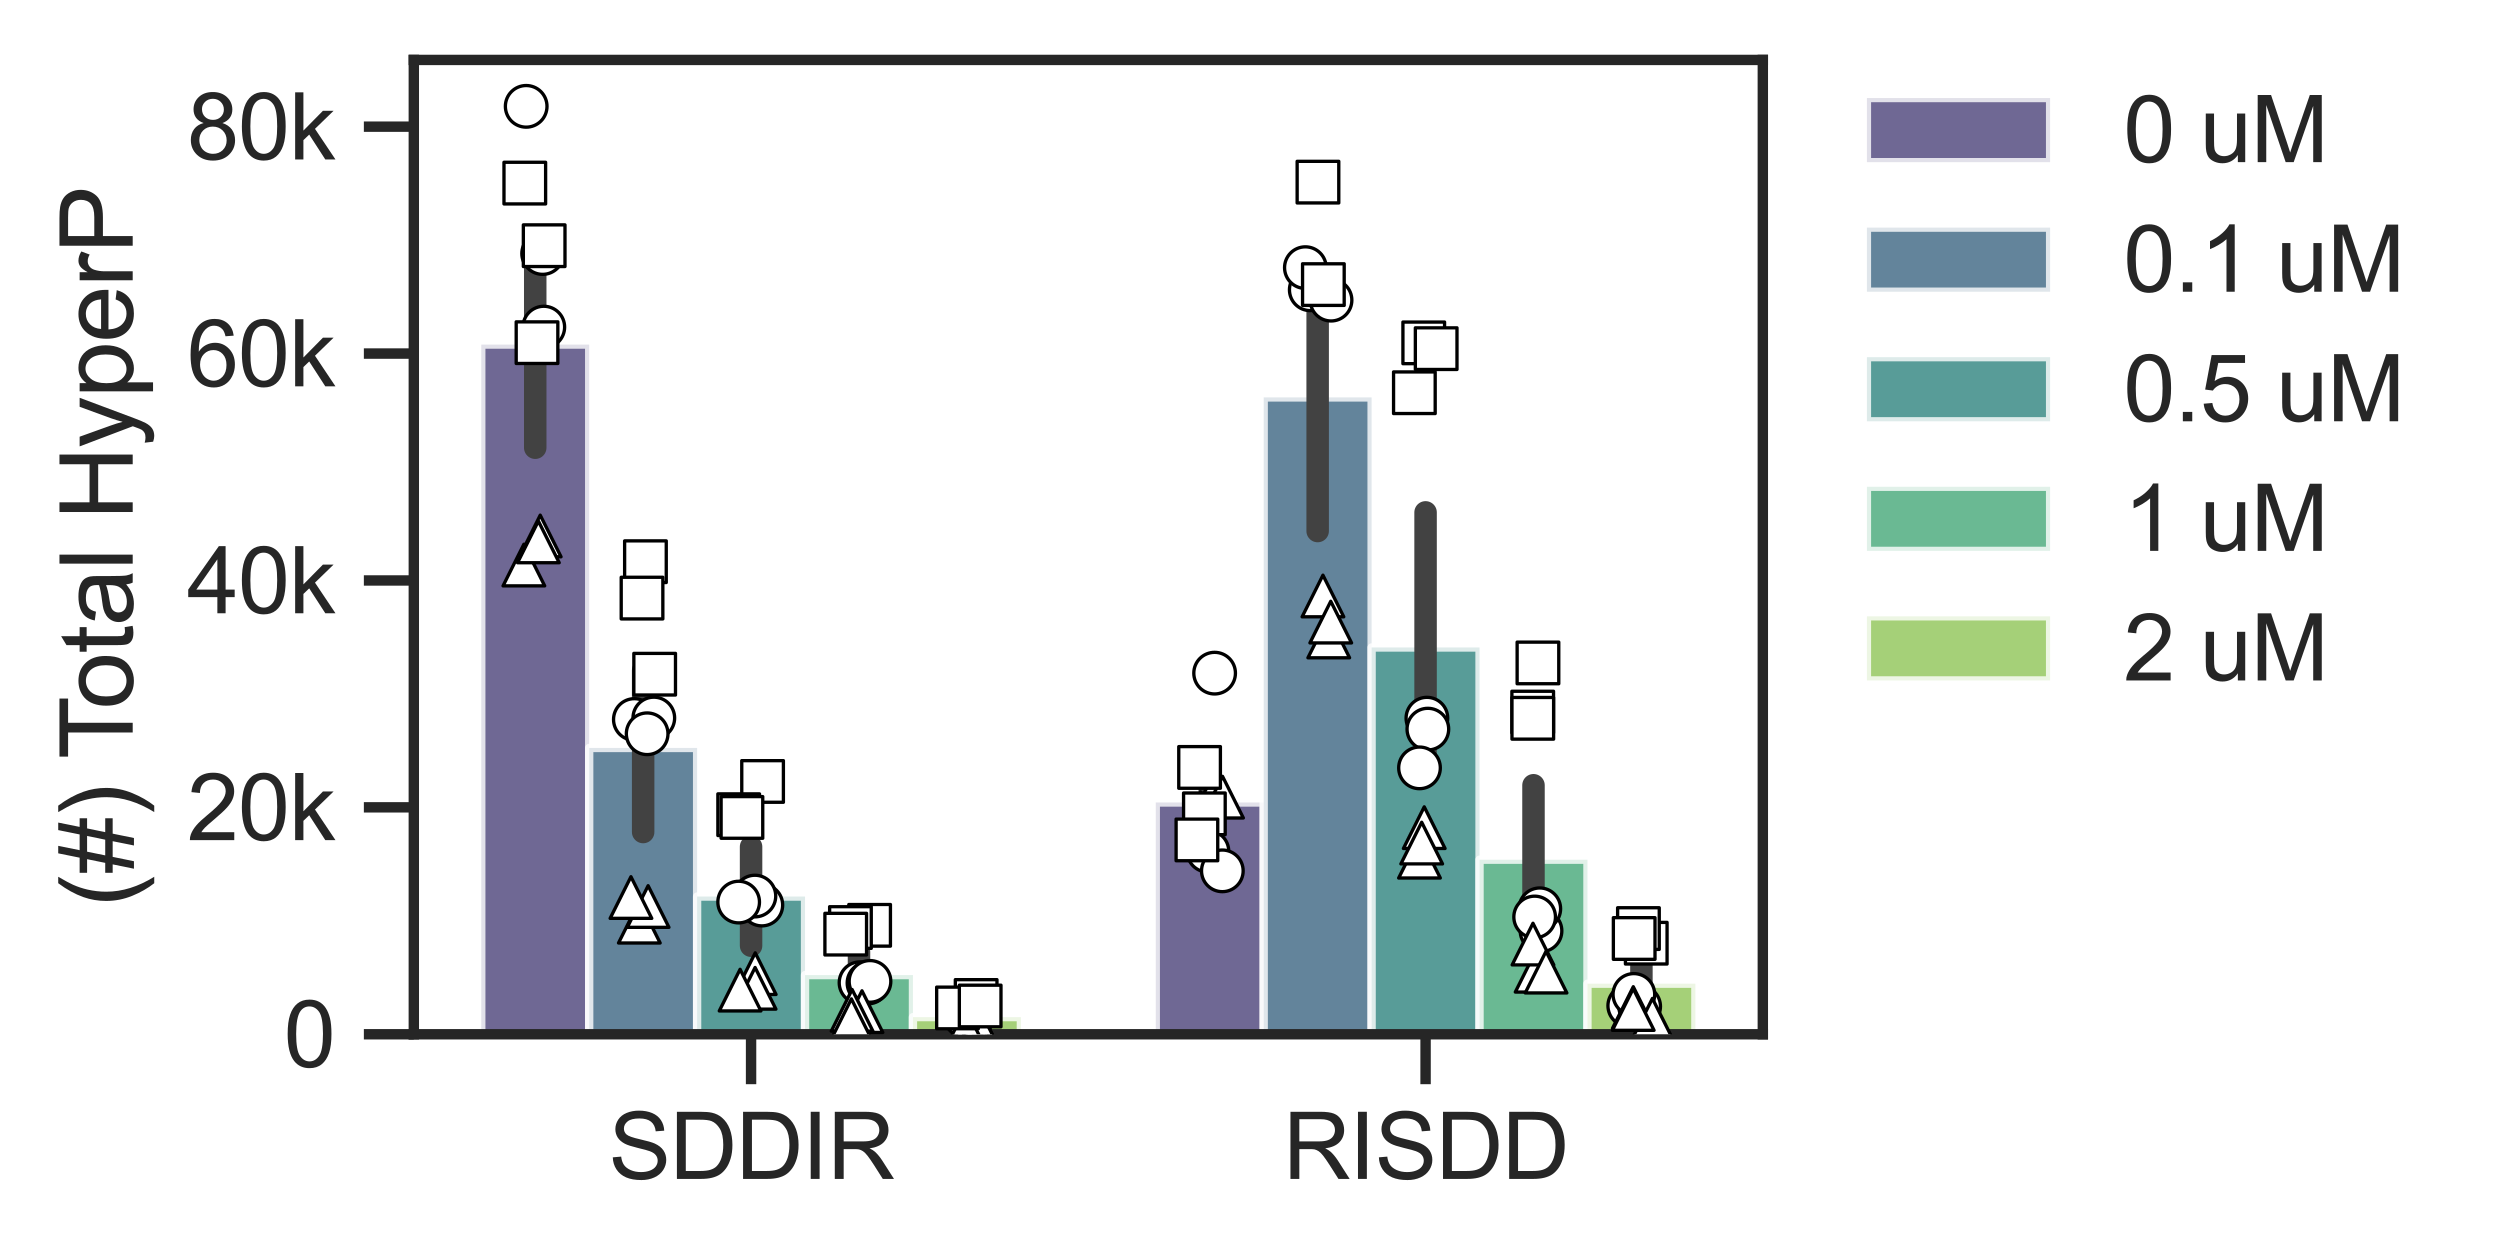 <?xml version="1.0" encoding="utf-8" standalone="no"?>
<!DOCTYPE svg PUBLIC "-//W3C//DTD SVG 1.1//EN"
  "http://www.w3.org/Graphics/SVG/1.1/DTD/svg11.dtd">
<svg xmlns:xlink="http://www.w3.org/1999/xlink" width="300.221pt" height="150.96pt" viewBox="0 0 300.221 150.96" xmlns="http://www.w3.org/2000/svg" version="1.1">
 <defs>
  <style type="text/css">*{stroke-linejoin: round; stroke-linecap: butt}</style>
 </defs>
 <g id="figure_1">
  <g id="patch_1">
   <path d="M 0 150.96 
L 300.221 150.96 
L 300.221 0 
L 0 0 
z
" style="fill: #ffffff"/>
  </g>
  <g id="axes_1">
   <g id="patch_2">
    <path d="M 49.695 124.2 
L 211.695 124.2 
L 211.695 7.2 
L 49.695 7.2 
z
" style="fill: #ffffff"/>
   </g>
   <g id="matplotlib.axis_1">
    <g id="xtick_1">
     <g id="line2d_1">
      <defs>
       <path id="ma6629bc9a5" d="M 0 0 
L 0 6 
" style="stroke: #262626; stroke-width: 1.25"/>
      </defs>
      <g>
       <use xlink:href="#ma6629bc9a5" x="90.195" y="124.2" style="fill: #262626; stroke: #262626; stroke-width: 1.25"/>
      </g>
     </g>
     <g id="text_1">
      <!-- SDDIR -->
      <g style="fill: #262626" transform="translate(73.083 141.574) scale(0.11 -0.11)">
       <defs>
        <path id="ArialMT-53" d="M 288 1472 
L 859 1522 
Q 900 1178 1048 958 
Q 1197 738 1509 602 
Q 1822 466 2213 466 
Q 2559 466 2825 569 
Q 3091 672 3220 851 
Q 3350 1031 3350 1244 
Q 3350 1459 3225 1620 
Q 3100 1781 2813 1891 
Q 2628 1963 1997 2114 
Q 1366 2266 1113 2400 
Q 784 2572 623 2826 
Q 463 3081 463 3397 
Q 463 3744 659 4045 
Q 856 4347 1234 4503 
Q 1613 4659 2075 4659 
Q 2584 4659 2973 4495 
Q 3363 4331 3572 4012 
Q 3781 3694 3797 3291 
L 3216 3247 
Q 3169 3681 2898 3903 
Q 2628 4125 2100 4125 
Q 1550 4125 1298 3923 
Q 1047 3722 1047 3438 
Q 1047 3191 1225 3031 
Q 1400 2872 2139 2705 
Q 2878 2538 3153 2413 
Q 3553 2228 3743 1945 
Q 3934 1663 3934 1294 
Q 3934 928 3725 604 
Q 3516 281 3123 101 
Q 2731 -78 2241 -78 
Q 1619 -78 1198 103 
Q 778 284 539 648 
Q 300 1013 288 1472 
z
" transform="scale(0.016)"/>
        <path id="ArialMT-44" d="M 494 0 
L 494 4581 
L 2072 4581 
Q 2606 4581 2888 4516 
Q 3281 4425 3559 4188 
Q 3922 3881 4101 3404 
Q 4281 2928 4281 2316 
Q 4281 1794 4159 1391 
Q 4038 988 3847 723 
Q 3656 459 3429 307 
Q 3203 156 2883 78 
Q 2563 0 2147 0 
L 494 0 
z
M 1100 541 
L 2078 541 
Q 2531 541 2789 625 
Q 3047 709 3200 863 
Q 3416 1078 3536 1442 
Q 3656 1806 3656 2325 
Q 3656 3044 3420 3430 
Q 3184 3816 2847 3947 
Q 2603 4041 2063 4041 
L 1100 4041 
L 1100 541 
z
" transform="scale(0.016)"/>
        <path id="ArialMT-49" d="M 597 0 
L 597 4581 
L 1203 4581 
L 1203 0 
L 597 0 
z
" transform="scale(0.016)"/>
        <path id="ArialMT-52" d="M 503 0 
L 503 4581 
L 2534 4581 
Q 3147 4581 3465 4457 
Q 3784 4334 3975 4021 
Q 4166 3709 4166 3331 
Q 4166 2844 3850 2509 
Q 3534 2175 2875 2084 
Q 3116 1969 3241 1856 
Q 3506 1613 3744 1247 
L 4541 0 
L 3778 0 
L 3172 953 
Q 2906 1366 2734 1584 
Q 2563 1803 2427 1890 
Q 2291 1978 2150 2013 
Q 2047 2034 1813 2034 
L 1109 2034 
L 1109 0 
L 503 0 
z
M 1109 2559 
L 2413 2559 
Q 2828 2559 3062 2645 
Q 3297 2731 3419 2920 
Q 3541 3109 3541 3331 
Q 3541 3656 3305 3865 
Q 3069 4075 2559 4075 
L 1109 4075 
L 1109 2559 
z
" transform="scale(0.016)"/>
       </defs>
       <use xlink:href="#ArialMT-53"/>
       <use xlink:href="#ArialMT-44" transform="translate(66.699 0)"/>
       <use xlink:href="#ArialMT-44" transform="translate(138.916 0)"/>
       <use xlink:href="#ArialMT-49" transform="translate(211.133 0)"/>
       <use xlink:href="#ArialMT-52" transform="translate(238.916 0)"/>
      </g>
     </g>
    </g>
    <g id="xtick_2">
     <g id="line2d_2">
      <g>
       <use xlink:href="#ma6629bc9a5" x="171.195" y="124.2" style="fill: #262626; stroke: #262626; stroke-width: 1.25"/>
      </g>
     </g>
     <g id="text_2">
      <!-- RISDD -->
      <g style="fill: #262626" transform="translate(154.083 141.574) scale(0.11 -0.11)">
       <use xlink:href="#ArialMT-52"/>
       <use xlink:href="#ArialMT-49" transform="translate(72.217 0)"/>
       <use xlink:href="#ArialMT-53" transform="translate(100 0)"/>
       <use xlink:href="#ArialMT-44" transform="translate(166.699 0)"/>
       <use xlink:href="#ArialMT-44" transform="translate(238.916 0)"/>
      </g>
     </g>
    </g>
   </g>
   <g id="matplotlib.axis_2">
    <g id="ytick_1">
     <g id="line2d_3">
      <defs>
       <path id="mb7974703e5" d="M 0 0 
L -6 0 
" style="stroke: #262626; stroke-width: 1.25"/>
      </defs>
      <g>
       <use xlink:href="#mb7974703e5" x="49.695" y="124.2" style="fill: #262626; stroke: #262626; stroke-width: 1.25"/>
      </g>
     </g>
     <g id="text_3">
      <!-- 0 -->
      <g style="fill: #262626" transform="translate(34.078 128.137) scale(0.11 -0.11)">
       <defs>
        <path id="ArialMT-30" d="M 266 2259 
Q 266 3072 433 3567 
Q 600 4063 929 4331 
Q 1259 4600 1759 4600 
Q 2128 4600 2406 4451 
Q 2684 4303 2865 4023 
Q 3047 3744 3150 3342 
Q 3253 2941 3253 2259 
Q 3253 1453 3087 958 
Q 2922 463 2592 192 
Q 2263 -78 1759 -78 
Q 1097 -78 719 397 
Q 266 969 266 2259 
z
M 844 2259 
Q 844 1131 1108 757 
Q 1372 384 1759 384 
Q 2147 384 2411 759 
Q 2675 1134 2675 2259 
Q 2675 3391 2411 3762 
Q 2147 4134 1753 4134 
Q 1366 4134 1134 3806 
Q 844 3388 844 2259 
z
" transform="scale(0.016)"/>
       </defs>
       <use xlink:href="#ArialMT-30"/>
      </g>
     </g>
    </g>
    <g id="ytick_2">
     <g id="line2d_4">
      <g>
       <use xlink:href="#mb7974703e5" x="49.695" y="96.953" style="fill: #262626; stroke: #262626; stroke-width: 1.25"/>
      </g>
     </g>
     <g id="text_4">
      <!-- 20k -->
      <g style="fill: #262626" transform="translate(22.461 100.89) scale(0.11 -0.11)">
       <defs>
        <path id="ArialMT-32" d="M 3222 541 
L 3222 0 
L 194 0 
Q 188 203 259 391 
Q 375 700 629 1000 
Q 884 1300 1366 1694 
Q 2113 2306 2375 2664 
Q 2638 3022 2638 3341 
Q 2638 3675 2398 3904 
Q 2159 4134 1775 4134 
Q 1369 4134 1125 3890 
Q 881 3647 878 3216 
L 300 3275 
Q 359 3922 746 4261 
Q 1134 4600 1788 4600 
Q 2447 4600 2831 4234 
Q 3216 3869 3216 3328 
Q 3216 3053 3103 2787 
Q 2991 2522 2730 2228 
Q 2469 1934 1863 1422 
Q 1356 997 1212 845 
Q 1069 694 975 541 
L 3222 541 
z
" transform="scale(0.016)"/>
        <path id="ArialMT-6b" d="M 425 0 
L 425 4581 
L 988 4581 
L 988 1969 
L 2319 3319 
L 3047 3319 
L 1778 2088 
L 3175 0 
L 2481 0 
L 1384 1697 
L 988 1316 
L 988 0 
L 425 0 
z
" transform="scale(0.016)"/>
       </defs>
       <use xlink:href="#ArialMT-32"/>
       <use xlink:href="#ArialMT-30" transform="translate(55.615 0)"/>
       <use xlink:href="#ArialMT-6b" transform="translate(111.23 0)"/>
      </g>
     </g>
    </g>
    <g id="ytick_3">
     <g id="line2d_5">
      <g>
       <use xlink:href="#mb7974703e5" x="49.695" y="69.706" style="fill: #262626; stroke: #262626; stroke-width: 1.25"/>
      </g>
     </g>
     <g id="text_5">
      <!-- 40k -->
      <g style="fill: #262626" transform="translate(22.461 73.643) scale(0.11 -0.11)">
       <defs>
        <path id="ArialMT-34" d="M 2069 0 
L 2069 1097 
L 81 1097 
L 81 1613 
L 2172 4581 
L 2631 4581 
L 2631 1613 
L 3250 1613 
L 3250 1097 
L 2631 1097 
L 2631 0 
L 2069 0 
z
M 2069 1613 
L 2069 3678 
L 634 1613 
L 2069 1613 
z
" transform="scale(0.016)"/>
       </defs>
       <use xlink:href="#ArialMT-34"/>
       <use xlink:href="#ArialMT-30" transform="translate(55.615 0)"/>
       <use xlink:href="#ArialMT-6b" transform="translate(111.23 0)"/>
      </g>
     </g>
    </g>
    <g id="ytick_4">
     <g id="line2d_6">
      <g>
       <use xlink:href="#mb7974703e5" x="49.695" y="42.459" style="fill: #262626; stroke: #262626; stroke-width: 1.25"/>
      </g>
     </g>
     <g id="text_6">
      <!-- 60k -->
      <g style="fill: #262626" transform="translate(22.461 46.395) scale(0.11 -0.11)">
       <defs>
        <path id="ArialMT-36" d="M 3184 3459 
L 2625 3416 
Q 2550 3747 2413 3897 
Q 2184 4138 1850 4138 
Q 1581 4138 1378 3988 
Q 1113 3794 959 3422 
Q 806 3050 800 2363 
Q 1003 2672 1297 2822 
Q 1591 2972 1913 2972 
Q 2475 2972 2870 2558 
Q 3266 2144 3266 1488 
Q 3266 1056 3080 686 
Q 2894 316 2569 119 
Q 2244 -78 1831 -78 
Q 1128 -78 684 439 
Q 241 956 241 2144 
Q 241 3472 731 4075 
Q 1159 4600 1884 4600 
Q 2425 4600 2770 4297 
Q 3116 3994 3184 3459 
z
M 888 1484 
Q 888 1194 1011 928 
Q 1134 663 1356 523 
Q 1578 384 1822 384 
Q 2178 384 2434 671 
Q 2691 959 2691 1453 
Q 2691 1928 2437 2201 
Q 2184 2475 1800 2475 
Q 1419 2475 1153 2201 
Q 888 1928 888 1484 
z
" transform="scale(0.016)"/>
       </defs>
       <use xlink:href="#ArialMT-36"/>
       <use xlink:href="#ArialMT-30" transform="translate(55.615 0)"/>
       <use xlink:href="#ArialMT-6b" transform="translate(111.23 0)"/>
      </g>
     </g>
    </g>
    <g id="ytick_5">
     <g id="line2d_7">
      <g>
       <use xlink:href="#mb7974703e5" x="49.695" y="15.211" style="fill: #262626; stroke: #262626; stroke-width: 1.25"/>
      </g>
     </g>
     <g id="text_7">
      <!-- 80k -->
      <g style="fill: #262626" transform="translate(22.461 19.148) scale(0.11 -0.11)">
       <defs>
        <path id="ArialMT-38" d="M 1131 2484 
Q 781 2613 612 2850 
Q 444 3088 444 3419 
Q 444 3919 803 4259 
Q 1163 4600 1759 4600 
Q 2359 4600 2725 4251 
Q 3091 3903 3091 3403 
Q 3091 3084 2923 2848 
Q 2756 2613 2416 2484 
Q 2838 2347 3058 2040 
Q 3278 1734 3278 1309 
Q 3278 722 2862 322 
Q 2447 -78 1769 -78 
Q 1091 -78 675 323 
Q 259 725 259 1325 
Q 259 1772 486 2073 
Q 713 2375 1131 2484 
z
M 1019 3438 
Q 1019 3113 1228 2906 
Q 1438 2700 1772 2700 
Q 2097 2700 2305 2904 
Q 2513 3109 2513 3406 
Q 2513 3716 2298 3927 
Q 2084 4138 1766 4138 
Q 1444 4138 1231 3931 
Q 1019 3725 1019 3438 
z
M 838 1322 
Q 838 1081 952 856 
Q 1066 631 1291 507 
Q 1516 384 1775 384 
Q 2178 384 2440 643 
Q 2703 903 2703 1303 
Q 2703 1709 2433 1975 
Q 2163 2241 1756 2241 
Q 1359 2241 1098 1978 
Q 838 1716 838 1322 
z
" transform="scale(0.016)"/>
       </defs>
       <use xlink:href="#ArialMT-38"/>
       <use xlink:href="#ArialMT-30" transform="translate(55.615 0)"/>
       <use xlink:href="#ArialMT-6b" transform="translate(111.23 0)"/>
      </g>
     </g>
    </g>
    <g id="text_8">
     <!-- (#) Total HyperP -->
     <g style="fill: #262626" transform="translate(15.936 108.938) rotate(-90) scale(0.12 -0.12)">
      <defs>
       <path id="ArialMT-28" d="M 1497 -1347 
Q 1031 -759 709 28 
Q 388 816 388 1659 
Q 388 2403 628 3084 
Q 909 3875 1497 4659 
L 1900 4659 
Q 1522 4009 1400 3731 
Q 1209 3300 1100 2831 
Q 966 2247 966 1656 
Q 966 153 1900 -1347 
L 1497 -1347 
z
" transform="scale(0.016)"/>
       <path id="ArialMT-23" d="M 322 -78 
L 594 1253 
L 66 1253 
L 66 1719 
L 688 1719 
L 919 2853 
L 66 2853 
L 66 3319 
L 1013 3319 
L 1284 4659 
L 1753 4659 
L 1481 3319 
L 2466 3319 
L 2738 4659 
L 3209 4659 
L 2938 3319 
L 3478 3319 
L 3478 2853 
L 2844 2853 
L 2609 1719 
L 3478 1719 
L 3478 1253 
L 2516 1253 
L 2244 -78 
L 1775 -78 
L 2044 1253 
L 1063 1253 
L 791 -78 
L 322 -78 
z
M 1156 1719 
L 2138 1719 
L 2372 2853 
L 1388 2853 
L 1156 1719 
z
" transform="scale(0.016)"/>
       <path id="ArialMT-29" d="M 791 -1347 
L 388 -1347 
Q 1322 153 1322 1656 
Q 1322 2244 1188 2822 
Q 1081 3291 891 3722 
Q 769 4003 388 4659 
L 791 4659 
Q 1378 3875 1659 3084 
Q 1900 2403 1900 1659 
Q 1900 816 1576 28 
Q 1253 -759 791 -1347 
z
" transform="scale(0.016)"/>
       <path id="ArialMT-20" transform="scale(0.016)"/>
       <path id="ArialMT-54" d="M 1659 0 
L 1659 4041 
L 150 4041 
L 150 4581 
L 3781 4581 
L 3781 4041 
L 2266 4041 
L 2266 0 
L 1659 0 
z
" transform="scale(0.016)"/>
       <path id="ArialMT-6f" d="M 213 1659 
Q 213 2581 725 3025 
Q 1153 3394 1769 3394 
Q 2453 3394 2887 2945 
Q 3322 2497 3322 1706 
Q 3322 1066 3130 698 
Q 2938 331 2570 128 
Q 2203 -75 1769 -75 
Q 1072 -75 642 372 
Q 213 819 213 1659 
z
M 791 1659 
Q 791 1022 1069 705 
Q 1347 388 1769 388 
Q 2188 388 2466 706 
Q 2744 1025 2744 1678 
Q 2744 2294 2464 2611 
Q 2184 2928 1769 2928 
Q 1347 2928 1069 2612 
Q 791 2297 791 1659 
z
" transform="scale(0.016)"/>
       <path id="ArialMT-74" d="M 1650 503 
L 1731 6 
Q 1494 -44 1306 -44 
Q 1000 -44 831 53 
Q 663 150 594 308 
Q 525 466 525 972 
L 525 2881 
L 113 2881 
L 113 3319 
L 525 3319 
L 525 4141 
L 1084 4478 
L 1084 3319 
L 1650 3319 
L 1650 2881 
L 1084 2881 
L 1084 941 
Q 1084 700 1114 631 
Q 1144 563 1211 522 
Q 1278 481 1403 481 
Q 1497 481 1650 503 
z
" transform="scale(0.016)"/>
       <path id="ArialMT-61" d="M 2588 409 
Q 2275 144 1986 34 
Q 1697 -75 1366 -75 
Q 819 -75 525 192 
Q 231 459 231 875 
Q 231 1119 342 1320 
Q 453 1522 633 1644 
Q 813 1766 1038 1828 
Q 1203 1872 1538 1913 
Q 2219 1994 2541 2106 
Q 2544 2222 2544 2253 
Q 2544 2597 2384 2738 
Q 2169 2928 1744 2928 
Q 1347 2928 1158 2789 
Q 969 2650 878 2297 
L 328 2372 
Q 403 2725 575 2942 
Q 747 3159 1072 3276 
Q 1397 3394 1825 3394 
Q 2250 3394 2515 3294 
Q 2781 3194 2906 3042 
Q 3031 2891 3081 2659 
Q 3109 2516 3109 2141 
L 3109 1391 
Q 3109 606 3145 398 
Q 3181 191 3288 0 
L 2700 0 
Q 2613 175 2588 409 
z
M 2541 1666 
Q 2234 1541 1622 1453 
Q 1275 1403 1131 1340 
Q 988 1278 909 1158 
Q 831 1038 831 891 
Q 831 666 1001 516 
Q 1172 366 1500 366 
Q 1825 366 2078 508 
Q 2331 650 2450 897 
Q 2541 1088 2541 1459 
L 2541 1666 
z
" transform="scale(0.016)"/>
       <path id="ArialMT-6c" d="M 409 0 
L 409 4581 
L 972 4581 
L 972 0 
L 409 0 
z
" transform="scale(0.016)"/>
       <path id="ArialMT-48" d="M 513 0 
L 513 4581 
L 1119 4581 
L 1119 2700 
L 3500 2700 
L 3500 4581 
L 4106 4581 
L 4106 0 
L 3500 0 
L 3500 2159 
L 1119 2159 
L 1119 0 
L 513 0 
z
" transform="scale(0.016)"/>
       <path id="ArialMT-79" d="M 397 -1278 
L 334 -750 
Q 519 -800 656 -800 
Q 844 -800 956 -737 
Q 1069 -675 1141 -563 
Q 1194 -478 1313 -144 
Q 1328 -97 1363 -6 
L 103 3319 
L 709 3319 
L 1400 1397 
Q 1534 1031 1641 628 
Q 1738 1016 1872 1384 
L 2581 3319 
L 3144 3319 
L 1881 -56 
Q 1678 -603 1566 -809 
Q 1416 -1088 1222 -1217 
Q 1028 -1347 759 -1347 
Q 597 -1347 397 -1278 
z
" transform="scale(0.016)"/>
       <path id="ArialMT-70" d="M 422 -1272 
L 422 3319 
L 934 3319 
L 934 2888 
Q 1116 3141 1344 3267 
Q 1572 3394 1897 3394 
Q 2322 3394 2647 3175 
Q 2972 2956 3137 2557 
Q 3303 2159 3303 1684 
Q 3303 1175 3120 767 
Q 2938 359 2589 142 
Q 2241 -75 1856 -75 
Q 1575 -75 1351 44 
Q 1128 163 984 344 
L 984 -1272 
L 422 -1272 
z
M 931 1641 
Q 931 1000 1190 694 
Q 1450 388 1819 388 
Q 2194 388 2461 705 
Q 2728 1022 2728 1688 
Q 2728 2322 2467 2637 
Q 2206 2953 1844 2953 
Q 1484 2953 1207 2617 
Q 931 2281 931 1641 
z
" transform="scale(0.016)"/>
       <path id="ArialMT-65" d="M 2694 1069 
L 3275 997 
Q 3138 488 2766 206 
Q 2394 -75 1816 -75 
Q 1088 -75 661 373 
Q 234 822 234 1631 
Q 234 2469 665 2931 
Q 1097 3394 1784 3394 
Q 2450 3394 2872 2941 
Q 3294 2488 3294 1666 
Q 3294 1616 3291 1516 
L 816 1516 
Q 847 969 1125 678 
Q 1403 388 1819 388 
Q 2128 388 2347 550 
Q 2566 713 2694 1069 
z
M 847 1978 
L 2700 1978 
Q 2663 2397 2488 2606 
Q 2219 2931 1791 2931 
Q 1403 2931 1139 2672 
Q 875 2413 847 1978 
z
" transform="scale(0.016)"/>
       <path id="ArialMT-72" d="M 416 0 
L 416 3319 
L 922 3319 
L 922 2816 
Q 1116 3169 1280 3281 
Q 1444 3394 1641 3394 
Q 1925 3394 2219 3213 
L 2025 2691 
Q 1819 2813 1613 2813 
Q 1428 2813 1281 2702 
Q 1134 2591 1072 2394 
Q 978 2094 978 1738 
L 978 0 
L 416 0 
z
" transform="scale(0.016)"/>
       <path id="ArialMT-50" d="M 494 0 
L 494 4581 
L 2222 4581 
Q 2678 4581 2919 4538 
Q 3256 4481 3484 4323 
Q 3713 4166 3852 3881 
Q 3991 3597 3991 3256 
Q 3991 2672 3619 2267 
Q 3247 1863 2275 1863 
L 1100 1863 
L 1100 0 
L 494 0 
z
M 1100 2403 
L 2284 2403 
Q 2872 2403 3119 2622 
Q 3366 2841 3366 3238 
Q 3366 3525 3220 3729 
Q 3075 3934 2838 4000 
Q 2684 4041 2272 4041 
L 1100 4041 
L 1100 2403 
z
" transform="scale(0.016)"/>
      </defs>
      <use xlink:href="#ArialMT-28"/>
      <use xlink:href="#ArialMT-23" transform="translate(33.301 0)"/>
      <use xlink:href="#ArialMT-29" transform="translate(88.916 0)"/>
      <use xlink:href="#ArialMT-20" transform="translate(122.217 0)"/>
      <use xlink:href="#ArialMT-54" transform="translate(148.25 0)"/>
      <use xlink:href="#ArialMT-6f" transform="translate(198.209 0)"/>
      <use xlink:href="#ArialMT-74" transform="translate(253.824 0)"/>
      <use xlink:href="#ArialMT-61" transform="translate(281.607 0)"/>
      <use xlink:href="#ArialMT-6c" transform="translate(337.223 0)"/>
      <use xlink:href="#ArialMT-20" transform="translate(359.439 0)"/>
      <use xlink:href="#ArialMT-48" transform="translate(387.223 0)"/>
      <use xlink:href="#ArialMT-79" transform="translate(459.439 0)"/>
      <use xlink:href="#ArialMT-70" transform="translate(509.439 0)"/>
      <use xlink:href="#ArialMT-65" transform="translate(565.055 0)"/>
      <use xlink:href="#ArialMT-72" transform="translate(620.67 0)"/>
      <use xlink:href="#ArialMT-50" transform="translate(653.971 0)"/>
     </g>
    </g>
   </g>
   <g id="patch_3">
    <path d="M 57.795 124.2 
L 70.755 124.2 
L 70.755 41.382 
L 57.795 41.382 
z
" clip-path="url(#p074b822d96)" style="fill: #4b4279; opacity: 0.8; stroke: #ffffff; stroke-linejoin: miter"/>
   </g>
   <g id="patch_4">
    <path d="M 138.795 124.2 
L 151.755 124.2 
L 151.755 96.369 
L 138.795 96.369 
z
" clip-path="url(#p074b822d96)" style="fill: #4b4279; opacity: 0.8; stroke: #ffffff; stroke-linejoin: miter"/>
   </g>
   <g id="patch_5">
    <path d="M 70.755 124.2 
L 83.715 124.2 
L 83.715 89.819 
L 70.755 89.819 
z
" clip-path="url(#p074b822d96)" style="fill: #3c6682; opacity: 0.8; stroke: #ffffff; stroke-linejoin: miter"/>
   </g>
   <g id="patch_6">
    <path d="M 151.755 124.2 
L 164.715 124.2 
L 164.715 47.726 
L 151.755 47.726 
z
" clip-path="url(#p074b822d96)" style="fill: #3c6682; opacity: 0.8; stroke: #ffffff; stroke-linejoin: miter"/>
   </g>
   <g id="patch_7">
    <path d="M 83.715 124.2 
L 96.675 124.2 
L 96.675 107.664 
L 83.715 107.664 
z
" clip-path="url(#p074b822d96)" style="fill: #2f837f; opacity: 0.8; stroke: #ffffff; stroke-linejoin: miter"/>
   </g>
   <g id="patch_8">
    <path d="M 164.715 124.2 
L 177.675 124.2 
L 177.675 77.755 
L 164.715 77.755 
z
" clip-path="url(#p074b822d96)" style="fill: #2f837f; opacity: 0.8; stroke: #ffffff; stroke-linejoin: miter"/>
   </g>
   <g id="patch_9">
    <path d="M 96.675 124.2 
L 109.635 124.2 
L 109.635 117.096 
L 96.675 117.096 
z
" clip-path="url(#p074b822d96)" style="fill: #45a778; opacity: 0.8; stroke: #ffffff; stroke-linejoin: miter"/>
   </g>
   <g id="patch_10">
    <path d="M 177.675 124.2 
L 190.635 124.2 
L 190.635 103.242 
L 177.675 103.242 
z
" clip-path="url(#p074b822d96)" style="fill: #45a778; opacity: 0.8; stroke: #ffffff; stroke-linejoin: miter"/>
   </g>
   <g id="patch_11">
    <path d="M 109.635 124.2 
L 122.595 124.2 
L 122.595 122.146 
L 109.635 122.146 
z
" clip-path="url(#p074b822d96)" style="fill: #8fc456; opacity: 0.8; stroke: #ffffff; stroke-linejoin: miter"/>
   </g>
   <g id="patch_12">
    <path d="M 190.635 124.2 
L 203.595 124.2 
L 203.595 118.129 
L 190.635 118.129 
z
" clip-path="url(#p074b822d96)" style="fill: #8fc456; opacity: 0.8; stroke: #ffffff; stroke-linejoin: miter"/>
   </g>
   <g id="line2d_8">
    <path d="M 64.275 53.767 
L 64.275 29.815 
" clip-path="url(#p074b822d96)" style="fill: none; stroke: #424242; stroke-width: 2.7; stroke-linecap: round"/>
   </g>
   <g id="line2d_9">
    <path d="M 145.275 100.164 
L 145.275 91.814 
" clip-path="url(#p074b822d96)" style="fill: none; stroke: #424242; stroke-width: 2.7; stroke-linecap: round"/>
   </g>
   <g id="line2d_10">
    <path d="M 77.235 99.917 
L 77.235 80.502 
" clip-path="url(#p074b822d96)" style="fill: none; stroke: #424242; stroke-width: 2.7; stroke-linecap: round"/>
   </g>
   <g id="line2d_11">
    <path d="M 158.235 63.772 
L 158.235 34.685 
" clip-path="url(#p074b822d96)" style="fill: none; stroke: #424242; stroke-width: 2.7; stroke-linecap: round"/>
   </g>
   <g id="line2d_12">
    <path d="M 90.195 113.57 
L 90.195 101.685 
" clip-path="url(#p074b822d96)" style="fill: none; stroke: #424242; stroke-width: 2.7; stroke-linecap: round"/>
   </g>
   <g id="line2d_13">
    <path d="M 171.195 93.174 
L 171.195 61.531 
" clip-path="url(#p074b822d96)" style="fill: none; stroke: #424242; stroke-width: 2.7; stroke-linecap: round"/>
   </g>
   <g id="line2d_14">
    <path d="M 103.155 119.705 
L 103.155 114.302 
" clip-path="url(#p074b822d96)" style="fill: none; stroke: #424242; stroke-width: 2.7; stroke-linecap: round"/>
   </g>
   <g id="line2d_15">
    <path d="M 184.155 111.709 
L 184.155 94.299 
" clip-path="url(#p074b822d96)" style="fill: none; stroke: #424242; stroke-width: 2.7; stroke-linecap: round"/>
   </g>
   <g id="line2d_16">
    <path d="M 116.115 122.883 
L 116.115 121.294 
" clip-path="url(#p074b822d96)" style="fill: none; stroke: #424242; stroke-width: 2.7; stroke-linecap: round"/>
   </g>
   <g id="line2d_17">
    <path d="M 197.115 120.397 
L 197.115 115.322 
" clip-path="url(#p074b822d96)" style="fill: none; stroke: #424242; stroke-width: 2.7; stroke-linecap: round"/>
   </g>
   <g id="patch_13">
    <path d="M 49.695 124.2 
L 49.695 7.2 
" style="fill: none; stroke: #262626; stroke-width: 1.25; stroke-linejoin: miter; stroke-linecap: square"/>
   </g>
   <g id="patch_14">
    <path d="M 211.695 124.2 
L 211.695 7.2 
" style="fill: none; stroke: #262626; stroke-width: 1.25; stroke-linejoin: miter; stroke-linecap: square"/>
   </g>
   <g id="patch_15">
    <path d="M 49.695 124.2 
L 211.695 124.2 
" style="fill: none; stroke: #262626; stroke-width: 1.25; stroke-linejoin: miter; stroke-linecap: square"/>
   </g>
   <g id="patch_16">
    <path d="M 49.695 7.2 
L 211.695 7.2 
" style="fill: none; stroke: #262626; stroke-width: 1.25; stroke-linejoin: miter; stroke-linecap: square"/>
   </g>
   <g id="PathCollection_1">
    <defs>
     <path id="C0_0_955d10984f" d="M 0 2.5 
C 0.663 2.5 1.299 2.237 1.768 1.768 
C 2.237 1.299 2.5 0.663 2.5 -0 
C 2.5 -0.663 2.237 -1.299 1.768 -1.768 
C 1.299 -2.237 0.663 -2.5 0 -2.5 
C -0.663 -2.5 -1.299 -2.237 -1.768 -1.768 
C -2.237 -1.299 -2.5 -0.663 -2.5 0 
C -2.5 0.663 -2.237 1.299 -1.768 1.768 
C -1.299 2.237 -0.663 2.5 0 2.5 
z
"/>
    </defs>
    <g clip-path="url(#p074b822d96)">
     <use xlink:href="#C0_0_955d10984f" x="65.304" y="39.279" style="fill: #ffffff; stroke: #000000; stroke-width: 0.4"/>
    </g>
    <g clip-path="url(#p074b822d96)">
     <use xlink:href="#C0_0_955d10984f" x="65.166" y="30.448" style="fill: #ffffff; stroke: #000000; stroke-width: 0.4"/>
    </g>
    <g clip-path="url(#p074b822d96)">
     <use xlink:href="#C0_0_955d10984f" x="63.189" y="12.771" style="fill: #ffffff; stroke: #000000; stroke-width: 0.4"/>
    </g>
   </g>
   <g id="PathCollection_2">
    <defs>
     <path id="C1_0_9e99482b38" d="M 0 2.5 
C 0.663 2.5 1.299 2.237 1.768 1.768 
C 2.237 1.299 2.5 0.663 2.5 -0 
C 2.5 -0.663 2.237 -1.299 1.768 -1.768 
C 1.299 -2.237 0.663 -2.5 0 -2.5 
C -0.663 -2.5 -1.299 -2.237 -1.768 -1.768 
C -2.237 -1.299 -2.5 -0.663 -2.5 0 
C -2.5 0.663 -2.237 1.299 -1.768 1.768 
C -1.299 2.237 -0.663 2.5 0 2.5 
z
"/>
    </defs>
    <g clip-path="url(#p074b822d96)">
     <use xlink:href="#C1_0_9e99482b38" x="76.179" y="86.403" style="fill: #ffffff; stroke: #000000; stroke-width: 0.4"/>
    </g>
    <g clip-path="url(#p074b822d96)">
     <use xlink:href="#C1_0_9e99482b38" x="78.515" y="86.223" style="fill: #ffffff; stroke: #000000; stroke-width: 0.4"/>
    </g>
    <g clip-path="url(#p074b822d96)">
     <use xlink:href="#C1_0_9e99482b38" x="77.716" y="88.117" style="fill: #ffffff; stroke: #000000; stroke-width: 0.4"/>
    </g>
   </g>
   <g id="PathCollection_3">
    <defs>
     <path id="C2_0_b7664a23ea" d="M 0 2.5 
C 0.663 2.5 1.299 2.237 1.768 1.768 
C 2.237 1.299 2.5 0.663 2.5 -0 
C 2.5 -0.663 2.237 -1.299 1.768 -1.768 
C 1.299 -2.237 0.663 -2.5 0 -2.5 
C -0.663 -2.5 -1.299 -2.237 -1.768 -1.768 
C -2.237 -1.299 -2.5 -0.663 -2.5 0 
C -2.5 0.663 -2.237 1.299 -1.768 1.768 
C -1.299 2.237 -0.663 2.5 0 2.5 
z
"/>
    </defs>
    <g clip-path="url(#p074b822d96)">
     <use xlink:href="#C2_0_b7664a23ea" x="91.489" y="108.688" style="fill: #ffffff; stroke: #000000; stroke-width: 0.4"/>
    </g>
    <g clip-path="url(#p074b822d96)">
     <use xlink:href="#C2_0_b7664a23ea" x="90.657" y="107.606" style="fill: #ffffff; stroke: #000000; stroke-width: 0.4"/>
    </g>
    <g clip-path="url(#p074b822d96)">
     <use xlink:href="#C2_0_b7664a23ea" x="88.705" y="108.329" style="fill: #ffffff; stroke: #000000; stroke-width: 0.4"/>
    </g>
   </g>
   <g id="PathCollection_4">
    <defs>
     <path id="C3_0_41d57a6de3" d="M 0 2.5 
C 0.663 2.5 1.299 2.237 1.768 1.768 
C 2.237 1.299 2.5 0.663 2.5 -0 
C 2.5 -0.663 2.237 -1.299 1.768 -1.768 
C 1.299 -2.237 0.663 -2.5 0 -2.5 
C -0.663 -2.5 -1.299 -2.237 -1.768 -1.768 
C -2.237 -1.299 -2.5 -0.663 -2.5 0 
C -2.5 0.663 -2.237 1.299 -1.768 1.768 
C -1.299 2.237 -0.663 2.5 0 2.5 
z
"/>
    </defs>
    <g clip-path="url(#p074b822d96)">
     <use xlink:href="#C3_0_41d57a6de3" x="103.279" y="118.012" style="fill: #ffffff; stroke: #000000; stroke-width: 0.4"/>
    </g>
    <g clip-path="url(#p074b822d96)">
     <use xlink:href="#C3_0_41d57a6de3" x="104.237" y="118.048" style="fill: #ffffff; stroke: #000000; stroke-width: 0.4"/>
    </g>
    <g clip-path="url(#p074b822d96)">
     <use xlink:href="#C3_0_41d57a6de3" x="104.476" y="117.853" style="fill: #ffffff; stroke: #000000; stroke-width: 0.4"/>
    </g>
   </g>
   <g id="PathCollection_5">
    <defs>
     <path id="C4_0_acf187e564" d="M 0 2.5 
C 0.663 2.5 1.299 2.237 1.768 1.768 
C 2.237 1.299 2.5 0.663 2.5 -0 
C 2.5 -0.663 2.237 -1.299 1.768 -1.768 
C 1.299 -2.237 0.663 -2.5 0 -2.5 
C -0.663 -2.5 -1.299 -2.237 -1.768 -1.768 
C -2.237 -1.299 -2.5 -0.663 -2.5 0 
C -2.5 0.663 -2.237 1.299 -1.768 1.768 
C -1.299 2.237 -0.663 2.5 0 2.5 
z
"/>
    </defs>
    <g clip-path="url(#p074b822d96)">
     <use xlink:href="#C4_0_acf187e564" x="116.537" y="122.676" style="fill: #ffffff; stroke: #000000; stroke-width: 0.4"/>
    </g>
    <g clip-path="url(#p074b822d96)">
     <use xlink:href="#C4_0_acf187e564" x="116.211" y="122.244" style="fill: #ffffff; stroke: #000000; stroke-width: 0.4"/>
    </g>
    <g clip-path="url(#p074b822d96)">
     <use xlink:href="#C4_0_acf187e564" x="115.892" y="122.041" style="fill: #ffffff; stroke: #000000; stroke-width: 0.4"/>
    </g>
   </g>
   <g id="PathCollection_6">
    <defs>
     <path id="C5_0_e0e8f3aad0" d="M 0 2.5 
C 0.663 2.5 1.299 2.237 1.768 1.768 
C 2.237 1.299 2.5 0.663 2.5 -0 
C 2.5 -0.663 2.237 -1.299 1.768 -1.768 
C 1.299 -2.237 0.663 -2.5 0 -2.5 
C -0.663 -2.5 -1.299 -2.237 -1.768 -1.768 
C -2.237 -1.299 -2.5 -0.663 -2.5 0 
C -2.5 0.663 -2.237 1.299 -1.768 1.768 
C -1.299 2.237 -0.663 2.5 0 2.5 
z
"/>
    </defs>
    <g clip-path="url(#p074b822d96)">
     <use xlink:href="#C5_0_e0e8f3aad0" x="145.058" y="102.228" style="fill: #ffffff; stroke: #000000; stroke-width: 0.4"/>
    </g>
    <g clip-path="url(#p074b822d96)">
     <use xlink:href="#C5_0_e0e8f3aad0" x="146.789" y="104.579" style="fill: #ffffff; stroke: #000000; stroke-width: 0.4"/>
    </g>
    <g clip-path="url(#p074b822d96)">
     <use xlink:href="#C5_0_e0e8f3aad0" x="145.862" y="80.838" style="fill: #ffffff; stroke: #000000; stroke-width: 0.4"/>
    </g>
   </g>
   <g id="PathCollection_7">
    <defs>
     <path id="C6_0_ab6ca9decf" d="M 0 2.5 
C 0.663 2.5 1.299 2.237 1.768 1.768 
C 2.237 1.299 2.5 0.663 2.5 -0 
C 2.5 -0.663 2.237 -1.299 1.768 -1.768 
C 1.299 -2.237 0.663 -2.5 0 -2.5 
C -0.663 -2.5 -1.299 -2.237 -1.768 -1.768 
C -2.237 -1.299 -2.5 -0.663 -2.5 0 
C -2.5 0.663 -2.237 1.299 -1.768 1.768 
C -1.299 2.237 -0.663 2.5 0 2.5 
z
"/>
    </defs>
    <g clip-path="url(#p074b822d96)">
     <use xlink:href="#C6_0_ab6ca9decf" x="157.348" y="34.802" style="fill: #ffffff; stroke: #000000; stroke-width: 0.4"/>
    </g>
    <g clip-path="url(#p074b822d96)">
     <use xlink:href="#C6_0_ab6ca9decf" x="159.842" y="36.046" style="fill: #ffffff; stroke: #000000; stroke-width: 0.4"/>
    </g>
    <g clip-path="url(#p074b822d96)">
     <use xlink:href="#C6_0_ab6ca9decf" x="156.76" y="32.141" style="fill: #ffffff; stroke: #000000; stroke-width: 0.4"/>
    </g>
   </g>
   <g id="PathCollection_8">
    <defs>
     <path id="C7_0_a61a16c74c" d="M 0 2.5 
C 0.663 2.5 1.299 2.237 1.768 1.768 
C 2.237 1.299 2.5 0.663 2.5 -0 
C 2.5 -0.663 2.237 -1.299 1.768 -1.768 
C 1.299 -2.237 0.663 -2.5 0 -2.5 
C -0.663 -2.5 -1.299 -2.237 -1.768 -1.768 
C -2.237 -1.299 -2.5 -0.663 -2.5 0 
C -2.5 0.663 -2.237 1.299 -1.768 1.768 
C -1.299 2.237 -0.663 2.5 0 2.5 
z
"/>
    </defs>
    <g clip-path="url(#p074b822d96)">
     <use xlink:href="#C7_0_a61a16c74c" x="171.354" y="86.242" style="fill: #ffffff; stroke: #000000; stroke-width: 0.4"/>
    </g>
    <g clip-path="url(#p074b822d96)">
     <use xlink:href="#C7_0_a61a16c74c" x="171.47" y="87.559" style="fill: #ffffff; stroke: #000000; stroke-width: 0.4"/>
    </g>
    <g clip-path="url(#p074b822d96)">
     <use xlink:href="#C7_0_a61a16c74c" x="170.466" y="92.212" style="fill: #ffffff; stroke: #000000; stroke-width: 0.4"/>
    </g>
   </g>
   <g id="PathCollection_9">
    <defs>
     <path id="C8_0_799cac2c37" d="M 0 2.5 
C 0.663 2.5 1.299 2.237 1.768 1.768 
C 2.237 1.299 2.5 0.663 2.5 -0 
C 2.5 -0.663 2.237 -1.299 1.768 -1.768 
C 1.299 -2.237 0.663 -2.5 0 -2.5 
C -0.663 -2.5 -1.299 -2.237 -1.768 -1.768 
C -2.237 -1.299 -2.5 -0.663 -2.5 0 
C -2.5 0.663 -2.237 1.299 -1.768 1.768 
C -1.299 2.237 -0.663 2.5 0 2.5 
z
"/>
    </defs>
    <g clip-path="url(#p074b822d96)">
     <use xlink:href="#C8_0_799cac2c37" x="185.059" y="111.79" style="fill: #ffffff; stroke: #000000; stroke-width: 0.4"/>
    </g>
    <g clip-path="url(#p074b822d96)">
     <use xlink:href="#C8_0_799cac2c37" x="184.91" y="109.134" style="fill: #ffffff; stroke: #000000; stroke-width: 0.4"/>
    </g>
    <g clip-path="url(#p074b822d96)">
     <use xlink:href="#C8_0_799cac2c37" x="184.293" y="110.119" style="fill: #ffffff; stroke: #000000; stroke-width: 0.4"/>
    </g>
   </g>
   <g id="PathCollection_10">
    <defs>
     <path id="C9_0_feba0f388e" d="M 0 2.5 
C 0.663 2.5 1.299 2.237 1.768 1.768 
C 2.237 1.299 2.5 0.663 2.5 -0 
C 2.5 -0.663 2.237 -1.299 1.768 -1.768 
C 1.299 -2.237 0.663 -2.5 0 -2.5 
C -0.663 -2.5 -1.299 -2.237 -1.768 -1.768 
C -2.237 -1.299 -2.5 -0.663 -2.5 0 
C -2.5 0.663 -2.237 1.299 -1.768 1.768 
C -1.299 2.237 -0.663 2.5 0 2.5 
z
"/>
    </defs>
    <g clip-path="url(#p074b822d96)">
     <use xlink:href="#C9_0_feba0f388e" x="195.595" y="120.775" style="fill: #ffffff; stroke: #000000; stroke-width: 0.4"/>
    </g>
    <g clip-path="url(#p074b822d96)">
     <use xlink:href="#C9_0_feba0f388e" x="196.904" y="120.864" style="fill: #ffffff; stroke: #000000; stroke-width: 0.4"/>
    </g>
    <g clip-path="url(#p074b822d96)">
     <use xlink:href="#C9_0_feba0f388e" x="196.209" y="119.419" style="fill: #ffffff; stroke: #000000; stroke-width: 0.4"/>
    </g>
   </g>
   <g id="PathCollection_11">
    <path d="M 64.874 61.864 
L 62.374 66.864 
L 67.374 66.864 
z
" clip-path="url(#p074b822d96)" style="fill: #ffffff; stroke: #000000; stroke-width: 0.4"/>
    <path d="M 62.911 65.357 
L 60.411 70.357 
L 65.411 70.357 
z
" clip-path="url(#p074b822d96)" style="fill: #ffffff; stroke: #000000; stroke-width: 0.4"/>
    <path d="M 64.653 62.576 
L 62.153 67.576 
L 67.153 67.576 
z
" clip-path="url(#p074b822d96)" style="fill: #ffffff; stroke: #000000; stroke-width: 0.4"/>
   </g>
   <g id="PathCollection_12">
    <path d="M 76.776 108.241 
L 74.276 113.241 
L 79.276 113.241 
z
" clip-path="url(#p074b822d96)" style="fill: #ffffff; stroke: #000000; stroke-width: 0.4"/>
    <path d="M 77.831 106.363 
L 75.331 111.363 
L 80.331 111.363 
z
" clip-path="url(#p074b822d96)" style="fill: #ffffff; stroke: #000000; stroke-width: 0.4"/>
    <path d="M 75.77 105.284 
L 73.27 110.284 
L 78.27 110.284 
z
" clip-path="url(#p074b822d96)" style="fill: #ffffff; stroke: #000000; stroke-width: 0.4"/>
   </g>
   <g id="PathCollection_13">
    <path d="M 90.694 114.426 
L 88.194 119.426 
L 93.194 119.426 
z
" clip-path="url(#p074b822d96)" style="fill: #ffffff; stroke: #000000; stroke-width: 0.4"/>
    <path d="M 90.678 116.184 
L 88.178 121.184 
L 93.178 121.184 
z
" clip-path="url(#p074b822d96)" style="fill: #ffffff; stroke: #000000; stroke-width: 0.4"/>
    <path d="M 88.877 116.402 
L 86.377 121.402 
L 91.377 121.402 
z
" clip-path="url(#p074b822d96)" style="fill: #ffffff; stroke: #000000; stroke-width: 0.4"/>
   </g>
   <g id="PathCollection_14">
    <path d="M 103.515 118.985 
L 101.015 123.985 
L 106.015 123.985 
z
" clip-path="url(#p074b822d96)" style="fill: #ffffff; stroke: #000000; stroke-width: 0.4"/>
    <path d="M 102.328 118.828 
L 99.828 123.828 
L 104.828 123.828 
z
" clip-path="url(#p074b822d96)" style="fill: #ffffff; stroke: #000000; stroke-width: 0.4"/>
    <path d="M 102.243 119.955 
L 99.743 124.955 
L 104.743 124.955 
z
" clip-path="url(#p074b822d96)" style="fill: #ffffff; stroke: #000000; stroke-width: 0.4"/>
   </g>
   <g id="PathCollection_15">
    <path d="M 117.551 121.017 
L 115.051 126.017 
L 120.051 126.017 
z
" clip-path="url(#p074b822d96)" style="fill: #ffffff; stroke: #000000; stroke-width: 0.4"/>
    <path d="M 117.442 120.787 
L 114.942 125.787 
L 119.942 125.787 
z
" clip-path="url(#p074b822d96)" style="fill: #ffffff; stroke: #000000; stroke-width: 0.4"/>
    <path d="M 115.953 121.058 
L 113.453 126.058 
L 118.453 126.058 
z
" clip-path="url(#p074b822d96)" style="fill: #ffffff; stroke: #000000; stroke-width: 0.4"/>
   </g>
   <g id="PathCollection_16">
    <path d="M 145.674 93.088 
L 143.174 98.088 
L 148.174 98.088 
z
" clip-path="url(#p074b822d96)" style="fill: #ffffff; stroke: #000000; stroke-width: 0.4"/>
    <path d="M 144.173 95.1 
L 141.673 100.1 
L 146.673 100.1 
z
" clip-path="url(#p074b822d96)" style="fill: #ffffff; stroke: #000000; stroke-width: 0.4"/>
    <path d="M 146.811 93.229 
L 144.311 98.229 
L 149.311 98.229 
z
" clip-path="url(#p074b822d96)" style="fill: #ffffff; stroke: #000000; stroke-width: 0.4"/>
   </g>
   <g id="PathCollection_17">
    <path d="M 159.567 73.992 
L 157.067 78.992 
L 162.067 78.992 
z
" clip-path="url(#p074b822d96)" style="fill: #ffffff; stroke: #000000; stroke-width: 0.4"/>
    <path d="M 158.87 69.073 
L 156.37 74.073 
L 161.37 74.073 
z
" clip-path="url(#p074b822d96)" style="fill: #ffffff; stroke: #000000; stroke-width: 0.4"/>
    <path d="M 159.808 72.206 
L 157.308 77.206 
L 162.308 77.206 
z
" clip-path="url(#p074b822d96)" style="fill: #ffffff; stroke: #000000; stroke-width: 0.4"/>
   </g>
   <g id="PathCollection_18">
    <path d="M 171.035 96.893 
L 168.535 101.893 
L 173.535 101.893 
z
" clip-path="url(#p074b822d96)" style="fill: #ffffff; stroke: #000000; stroke-width: 0.4"/>
    <path d="M 170.464 100.44 
L 167.964 105.44 
L 172.964 105.44 
z
" clip-path="url(#p074b822d96)" style="fill: #ffffff; stroke: #000000; stroke-width: 0.4"/>
    <path d="M 170.73 98.744 
L 168.23 103.744 
L 173.23 103.744 
z
" clip-path="url(#p074b822d96)" style="fill: #ffffff; stroke: #000000; stroke-width: 0.4"/>
   </g>
   <g id="PathCollection_19">
    <path d="M 184.471 114.133 
L 181.971 119.133 
L 186.971 119.133 
z
" clip-path="url(#p074b822d96)" style="fill: #ffffff; stroke: #000000; stroke-width: 0.4"/>
    <path d="M 184.092 110.873 
L 181.592 115.873 
L 186.592 115.873 
z
" clip-path="url(#p074b822d96)" style="fill: #ffffff; stroke: #000000; stroke-width: 0.4"/>
    <path d="M 185.661 114.241 
L 183.161 119.241 
L 188.161 119.241 
z
" clip-path="url(#p074b822d96)" style="fill: #ffffff; stroke: #000000; stroke-width: 0.4"/>
   </g>
   <g id="PathCollection_20">
    <path d="M 196.139 118.494 
L 193.639 123.494 
L 198.639 123.494 
z
" clip-path="url(#p074b822d96)" style="fill: #ffffff; stroke: #000000; stroke-width: 0.4"/>
    <path d="M 198.436 119.902 
L 195.936 124.902 
L 200.936 124.902 
z
" clip-path="url(#p074b822d96)" style="fill: #ffffff; stroke: #000000; stroke-width: 0.4"/>
    <path d="M 196.132 118.729 
L 193.632 123.729 
L 198.632 123.729 
z
" clip-path="url(#p074b822d96)" style="fill: #ffffff; stroke: #000000; stroke-width: 0.4"/>
   </g>
   <g id="PathCollection_21">
    <path d="M 61.989 43.649 
L 66.989 43.649 
L 66.989 38.649 
L 61.989 38.649 
z
" clip-path="url(#p074b822d96)" style="fill: #ffffff; stroke: #000000; stroke-width: 0.4"/>
    <path d="M 60.522 24.489 
L 65.522 24.489 
L 65.522 19.489 
L 60.522 19.489 
z
" clip-path="url(#p074b822d96)" style="fill: #ffffff; stroke: #000000; stroke-width: 0.4"/>
    <path d="M 62.848 32.007 
L 67.848 32.007 
L 67.848 27.007 
L 62.848 27.007 
z
" clip-path="url(#p074b822d96)" style="fill: #ffffff; stroke: #000000; stroke-width: 0.4"/>
   </g>
   <g id="PathCollection_22">
    <path d="M 75.01 69.955 
L 80.01 69.955 
L 80.01 64.955 
L 75.01 64.955 
z
" clip-path="url(#p074b822d96)" style="fill: #ffffff; stroke: #000000; stroke-width: 0.4"/>
    <path d="M 74.6 74.324 
L 79.6 74.324 
L 79.6 69.324 
L 74.6 69.324 
z
" clip-path="url(#p074b822d96)" style="fill: #ffffff; stroke: #000000; stroke-width: 0.4"/>
    <path d="M 76.118 83.463 
L 81.118 83.463 
L 81.118 78.463 
L 76.118 78.463 
z
" clip-path="url(#p074b822d96)" style="fill: #ffffff; stroke: #000000; stroke-width: 0.4"/>
   </g>
   <g id="PathCollection_23">
    <path d="M 89.077 96.344 
L 94.077 96.344 
L 94.077 91.344 
L 89.077 91.344 
z
" clip-path="url(#p074b822d96)" style="fill: #ffffff; stroke: #000000; stroke-width: 0.4"/>
    <path d="M 86.208 100.337 
L 91.208 100.337 
L 91.208 95.337 
L 86.208 95.337 
z
" clip-path="url(#p074b822d96)" style="fill: #ffffff; stroke: #000000; stroke-width: 0.4"/>
    <path d="M 86.597 100.664 
L 91.597 100.664 
L 91.597 95.664 
L 86.597 95.664 
z
" clip-path="url(#p074b822d96)" style="fill: #ffffff; stroke: #000000; stroke-width: 0.4"/>
   </g>
   <g id="PathCollection_24">
    <path d="M 101.931 113.62 
L 106.931 113.62 
L 106.931 108.62 
L 101.931 108.62 
z
" clip-path="url(#p074b822d96)" style="fill: #ffffff; stroke: #000000; stroke-width: 0.4"/>
    <path d="M 99.629 113.884 
L 104.629 113.884 
L 104.629 108.884 
L 99.629 108.884 
z
" clip-path="url(#p074b822d96)" style="fill: #ffffff; stroke: #000000; stroke-width: 0.4"/>
    <path d="M 99.061 114.68 
L 104.061 114.68 
L 104.061 109.68 
L 99.061 109.68 
z
" clip-path="url(#p074b822d96)" style="fill: #ffffff; stroke: #000000; stroke-width: 0.4"/>
   </g>
   <g id="PathCollection_25">
    <path d="M 114.724 122.644 
L 119.724 122.644 
L 119.724 117.644 
L 114.724 117.644 
z
" clip-path="url(#p074b822d96)" style="fill: #ffffff; stroke: #000000; stroke-width: 0.4"/>
    <path d="M 112.482 123.543 
L 117.482 123.543 
L 117.482 118.543 
L 112.482 118.543 
z
" clip-path="url(#p074b822d96)" style="fill: #ffffff; stroke: #000000; stroke-width: 0.4"/>
    <path d="M 115.206 123.308 
L 120.206 123.308 
L 120.206 118.308 
L 115.206 118.308 
z
" clip-path="url(#p074b822d96)" style="fill: #ffffff; stroke: #000000; stroke-width: 0.4"/>
   </g>
   <g id="PathCollection_26">
    <path d="M 141.556 94.66 
L 146.556 94.66 
L 146.556 89.66 
L 141.556 89.66 
z
" clip-path="url(#p074b822d96)" style="fill: #ffffff; stroke: #000000; stroke-width: 0.4"/>
    <path d="M 142.133 100.232 
L 147.133 100.232 
L 147.133 95.232 
L 142.133 95.232 
z
" clip-path="url(#p074b822d96)" style="fill: #ffffff; stroke: #000000; stroke-width: 0.4"/>
    <path d="M 141.236 103.364 
L 146.236 103.364 
L 146.236 98.364 
L 141.236 98.364 
z
" clip-path="url(#p074b822d96)" style="fill: #ffffff; stroke: #000000; stroke-width: 0.4"/>
   </g>
   <g id="PathCollection_27">
    <path d="M 155.772 24.372 
L 160.772 24.372 
L 160.772 19.372 
L 155.772 19.372 
z
" clip-path="url(#p074b822d96)" style="fill: #ffffff; stroke: #000000; stroke-width: 0.4"/>
    <path d="M 156.422 36.677 
L 161.422 36.677 
L 161.422 31.677 
L 156.422 31.677 
z
" clip-path="url(#p074b822d96)" style="fill: #ffffff; stroke: #000000; stroke-width: 0.4"/>
   </g>
   <g id="PathCollection_28">
    <path d="M 168.475 43.674 
L 173.475 43.674 
L 173.475 38.674 
L 168.475 38.674 
z
" clip-path="url(#p074b822d96)" style="fill: #ffffff; stroke: #000000; stroke-width: 0.4"/>
    <path d="M 167.35 49.664 
L 172.35 49.664 
L 172.35 44.664 
L 167.35 44.664 
z
" clip-path="url(#p074b822d96)" style="fill: #ffffff; stroke: #000000; stroke-width: 0.4"/>
    <path d="M 169.967 44.369 
L 174.967 44.369 
L 174.967 39.369 
L 169.967 39.369 
z
" clip-path="url(#p074b822d96)" style="fill: #ffffff; stroke: #000000; stroke-width: 0.4"/>
   </g>
   <g id="PathCollection_29">
    <path d="M 182.19 82.111 
L 187.19 82.111 
L 187.19 77.111 
L 182.19 77.111 
z
" clip-path="url(#p074b822d96)" style="fill: #ffffff; stroke: #000000; stroke-width: 0.4"/>
    <path d="M 181.561 88.012 
L 186.561 88.012 
L 186.561 83.012 
L 181.561 83.012 
z
" clip-path="url(#p074b822d96)" style="fill: #ffffff; stroke: #000000; stroke-width: 0.4"/>
    <path d="M 181.57 88.761 
L 186.57 88.761 
L 186.57 83.761 
L 181.57 83.761 
z
" clip-path="url(#p074b822d96)" style="fill: #ffffff; stroke: #000000; stroke-width: 0.4"/>
   </g>
   <g id="PathCollection_30">
    <path d="M 195.195 115.767 
L 200.195 115.767 
L 200.195 110.767 
L 195.195 110.767 
z
" clip-path="url(#p074b822d96)" style="fill: #ffffff; stroke: #000000; stroke-width: 0.4"/>
    <path d="M 194.257 114.011 
L 199.257 114.011 
L 199.257 109.011 
L 194.257 109.011 
z
" clip-path="url(#p074b822d96)" style="fill: #ffffff; stroke: #000000; stroke-width: 0.4"/>
    <path d="M 193.746 115.203 
L 198.746 115.203 
L 198.746 110.203 
L 193.746 110.203 
z
" clip-path="url(#p074b822d96)" style="fill: #ffffff; stroke: #000000; stroke-width: 0.4"/>
   </g>
   <g id="PathCollection_31">
    <path d="M 2.536 151.96 
L 3.536 150.96 
L 0 147.424 
L -1 148.424 
" clip-path="url(#p074b822d96)" style="fill: none; stroke: #000000; stroke-width: 0.4"/>
   </g>
   <g id="PathCollection_32">
    <path d="M 2.536 151.96 
L 3.536 150.96 
L 0 147.424 
L -1 148.424 
" clip-path="url(#p074b822d96)" style="fill: none; stroke: #000000; stroke-width: 0.4"/>
   </g>
   <g id="PathCollection_33">
    <path d="M 2.536 151.96 
L 3.536 150.96 
L 0 147.424 
L -1 148.424 
" clip-path="url(#p074b822d96)" style="fill: none; stroke: #000000; stroke-width: 0.4"/>
   </g>
   <g id="PathCollection_34">
    <path d="M 2.536 151.96 
L 3.536 150.96 
L 0 147.424 
L -1 148.424 
" clip-path="url(#p074b822d96)" style="fill: none; stroke: #000000; stroke-width: 0.4"/>
   </g>
   <g id="PathCollection_35">
    <path d="M 2.536 151.96 
L 3.536 150.96 
L 0 147.424 
L -1 148.424 
" clip-path="url(#p074b822d96)" style="fill: none; stroke: #000000; stroke-width: 0.4"/>
   </g>
   <g id="PathCollection_36">
    <path d="M 2.536 151.96 
L 3.536 150.96 
L 0 147.424 
L -1 148.424 
" clip-path="url(#p074b822d96)" style="fill: none; stroke: #000000; stroke-width: 0.4"/>
   </g>
   <g id="PathCollection_37">
    <path d="M 2.536 151.96 
L 3.536 150.96 
L 0 147.424 
L -1 148.424 
" clip-path="url(#p074b822d96)" style="fill: none; stroke: #000000; stroke-width: 0.4"/>
   </g>
   <g id="PathCollection_38">
    <path d="M 2.536 151.96 
L 3.536 150.96 
L 0 147.424 
L -1 148.424 
" clip-path="url(#p074b822d96)" style="fill: none; stroke: #000000; stroke-width: 0.4"/>
   </g>
   <g id="PathCollection_39">
    <path d="M 2.536 151.96 
L 3.536 150.96 
L 0 147.424 
L -1 148.424 
" clip-path="url(#p074b822d96)" style="fill: none; stroke: #000000; stroke-width: 0.4"/>
   </g>
   <g id="PathCollection_40">
    <path d="M 2.536 151.96 
L 3.536 150.96 
L 0 147.424 
L -1 148.424 
" clip-path="url(#p074b822d96)" style="fill: none; stroke: #000000; stroke-width: 0.4"/>
   </g>
   <g id="PathCollection_41">
    <path d="M 0.833 151.96 
L 0.833 151.793 
L 2.5 151.793 
L 2.5 150.127 
L 0.833 150.127 
L 0.833 148.46 
L -0.833 148.46 
L -0.833 150.127 
L -1 150.127 
M -1 151.793 
L -0.833 151.793 
L -0.833 151.96 
" clip-path="url(#p074b822d96)" style="fill: none; stroke: #000000; stroke-width: 0.4"/>
   </g>
   <g id="PathCollection_42">
    <path d="M 0.833 151.96 
L 0.833 151.793 
L 2.5 151.793 
L 2.5 150.127 
L 0.833 150.127 
L 0.833 148.46 
L -0.833 148.46 
L -0.833 150.127 
L -1 150.127 
M -1 151.793 
L -0.833 151.793 
L -0.833 151.96 
" clip-path="url(#p074b822d96)" style="fill: none; stroke: #000000; stroke-width: 0.4"/>
   </g>
   <g id="PathCollection_43">
    <path d="M 0.833 151.96 
L 0.833 151.793 
L 2.5 151.793 
L 2.5 150.127 
L 0.833 150.127 
L 0.833 148.46 
L -0.833 148.46 
L -0.833 150.127 
L -1 150.127 
M -1 151.793 
L -0.833 151.793 
L -0.833 151.96 
" clip-path="url(#p074b822d96)" style="fill: none; stroke: #000000; stroke-width: 0.4"/>
   </g>
   <g id="PathCollection_44">
    <path d="M 0.833 151.96 
L 0.833 151.793 
L 2.5 151.793 
L 2.5 150.127 
L 0.833 150.127 
L 0.833 148.46 
L -0.833 148.46 
L -0.833 150.127 
L -1 150.127 
M -1 151.793 
L -0.833 151.793 
L -0.833 151.96 
" clip-path="url(#p074b822d96)" style="fill: none; stroke: #000000; stroke-width: 0.4"/>
   </g>
   <g id="PathCollection_45">
    <path d="M 0.833 151.96 
L 0.833 151.793 
L 2.5 151.793 
L 2.5 150.127 
L 0.833 150.127 
L 0.833 148.46 
L -0.833 148.46 
L -0.833 150.127 
L -1 150.127 
M -1 151.793 
L -0.833 151.793 
L -0.833 151.96 
" clip-path="url(#p074b822d96)" style="fill: none; stroke: #000000; stroke-width: 0.4"/>
   </g>
   <g id="PathCollection_46">
    <path d="M 0.833 151.96 
L 0.833 151.793 
L 2.5 151.793 
L 2.5 150.127 
L 0.833 150.127 
L 0.833 148.46 
L -0.833 148.46 
L -0.833 150.127 
L -1 150.127 
M -1 151.793 
L -0.833 151.793 
L -0.833 151.96 
" clip-path="url(#p074b822d96)" style="fill: none; stroke: #000000; stroke-width: 0.4"/>
   </g>
   <g id="PathCollection_47">
    <path d="M 0.833 151.96 
L 0.833 151.793 
L 2.5 151.793 
L 2.5 150.127 
L 0.833 150.127 
L 0.833 148.46 
L -0.833 148.46 
L -0.833 150.127 
L -1 150.127 
M -1 151.793 
L -0.833 151.793 
L -0.833 151.96 
" clip-path="url(#p074b822d96)" style="fill: none; stroke: #000000; stroke-width: 0.4"/>
   </g>
   <g id="PathCollection_48">
    <path d="M 0.833 151.96 
L 0.833 151.793 
L 2.5 151.793 
L 2.5 150.127 
L 0.833 150.127 
L 0.833 148.46 
L -0.833 148.46 
L -0.833 150.127 
L -1 150.127 
M -1 151.793 
L -0.833 151.793 
L -0.833 151.96 
" clip-path="url(#p074b822d96)" style="fill: none; stroke: #000000; stroke-width: 0.4"/>
   </g>
   <g id="PathCollection_49">
    <path d="M 0.833 151.96 
L 0.833 151.793 
L 2.5 151.793 
L 2.5 150.127 
L 0.833 150.127 
L 0.833 148.46 
L -0.833 148.46 
L -0.833 150.127 
L -1 150.127 
M -1 151.793 
L -0.833 151.793 
L -0.833 151.96 
" clip-path="url(#p074b822d96)" style="fill: none; stroke: #000000; stroke-width: 0.4"/>
   </g>
   <g id="PathCollection_50">
    <path d="M 0.833 151.96 
L 0.833 151.793 
L 2.5 151.793 
L 2.5 150.127 
L 0.833 150.127 
L 0.833 148.46 
L -0.833 148.46 
L -0.833 150.127 
L -1 150.127 
M -1 151.793 
L -0.833 151.793 
L -0.833 151.96 
" clip-path="url(#p074b822d96)" style="fill: none; stroke: #000000; stroke-width: 0.4"/>
   </g>
   <g id="legend_1">
    <g id="patch_17">
     <path d="M 224.195 19.474 
L 246.195 19.474 
L 246.195 11.774 
L 224.195 11.774 
z
" style="fill: #4b4279; opacity: 0.8; stroke: #ffffff; stroke-linejoin: miter"/>
    </g>
    <g id="text_9">
     <!-- 0 uM -->
     <g style="fill: #262626" transform="translate(254.995 19.474) scale(0.11 -0.11)">
      <defs>
       <path id="ArialMT-75" d="M 2597 0 
L 2597 488 
Q 2209 -75 1544 -75 
Q 1250 -75 995 37 
Q 741 150 617 320 
Q 494 491 444 738 
Q 409 903 409 1263 
L 409 3319 
L 972 3319 
L 972 1478 
Q 972 1038 1006 884 
Q 1059 663 1231 536 
Q 1403 409 1656 409 
Q 1909 409 2131 539 
Q 2353 669 2445 892 
Q 2538 1116 2538 1541 
L 2538 3319 
L 3100 3319 
L 3100 0 
L 2597 0 
z
" transform="scale(0.016)"/>
       <path id="ArialMT-4d" d="M 475 0 
L 475 4581 
L 1388 4581 
L 2472 1338 
Q 2622 884 2691 659 
Q 2769 909 2934 1394 
L 4031 4581 
L 4847 4581 
L 4847 0 
L 4263 0 
L 4263 3834 
L 2931 0 
L 2384 0 
L 1059 3900 
L 1059 0 
L 475 0 
z
" transform="scale(0.016)"/>
      </defs>
      <use xlink:href="#ArialMT-30"/>
      <use xlink:href="#ArialMT-20" transform="translate(55.615 0)"/>
      <use xlink:href="#ArialMT-75" transform="translate(83.398 0)"/>
      <use xlink:href="#ArialMT-4d" transform="translate(139.014 0)"/>
     </g>
    </g>
    <g id="patch_18">
     <path d="M 224.195 35.033 
L 246.195 35.033 
L 246.195 27.333 
L 224.195 27.333 
z
" style="fill: #3c6682; opacity: 0.8; stroke: #ffffff; stroke-linejoin: miter"/>
    </g>
    <g id="text_10">
     <!-- 0.1 uM -->
     <g style="fill: #262626" transform="translate(254.995 35.033) scale(0.11 -0.11)">
      <defs>
       <path id="ArialMT-2e" d="M 581 0 
L 581 641 
L 1222 641 
L 1222 0 
L 581 0 
z
" transform="scale(0.016)"/>
       <path id="ArialMT-31" d="M 2384 0 
L 1822 0 
L 1822 3584 
Q 1619 3391 1289 3197 
Q 959 3003 697 2906 
L 697 3450 
Q 1169 3672 1522 3987 
Q 1875 4303 2022 4600 
L 2384 4600 
L 2384 0 
z
" transform="scale(0.016)"/>
      </defs>
      <use xlink:href="#ArialMT-30"/>
      <use xlink:href="#ArialMT-2e" transform="translate(55.615 0)"/>
      <use xlink:href="#ArialMT-31" transform="translate(83.398 0)"/>
      <use xlink:href="#ArialMT-20" transform="translate(139.014 0)"/>
      <use xlink:href="#ArialMT-75" transform="translate(166.797 0)"/>
      <use xlink:href="#ArialMT-4d" transform="translate(222.412 0)"/>
     </g>
    </g>
    <g id="patch_19">
     <path d="M 224.195 50.593 
L 246.195 50.593 
L 246.195 42.893 
L 224.195 42.893 
z
" style="fill: #2f837f; opacity: 0.8; stroke: #ffffff; stroke-linejoin: miter"/>
    </g>
    <g id="text_11">
     <!-- 0.5 uM -->
     <g style="fill: #262626" transform="translate(254.995 50.593) scale(0.11 -0.11)">
      <defs>
       <path id="ArialMT-35" d="M 266 1200 
L 856 1250 
Q 922 819 1161 601 
Q 1400 384 1738 384 
Q 2144 384 2425 690 
Q 2706 997 2706 1503 
Q 2706 1984 2436 2262 
Q 2166 2541 1728 2541 
Q 1456 2541 1237 2417 
Q 1019 2294 894 2097 
L 366 2166 
L 809 4519 
L 3088 4519 
L 3088 3981 
L 1259 3981 
L 1013 2750 
Q 1425 3038 1878 3038 
Q 2478 3038 2890 2622 
Q 3303 2206 3303 1553 
Q 3303 931 2941 478 
Q 2500 -78 1738 -78 
Q 1113 -78 717 272 
Q 322 622 266 1200 
z
" transform="scale(0.016)"/>
      </defs>
      <use xlink:href="#ArialMT-30"/>
      <use xlink:href="#ArialMT-2e" transform="translate(55.615 0)"/>
      <use xlink:href="#ArialMT-35" transform="translate(83.398 0)"/>
      <use xlink:href="#ArialMT-20" transform="translate(139.014 0)"/>
      <use xlink:href="#ArialMT-75" transform="translate(166.797 0)"/>
      <use xlink:href="#ArialMT-4d" transform="translate(222.412 0)"/>
     </g>
    </g>
    <g id="patch_20">
     <path d="M 224.195 66.153 
L 246.195 66.153 
L 246.195 58.453 
L 224.195 58.453 
z
" style="fill: #45a778; opacity: 0.8; stroke: #ffffff; stroke-linejoin: miter"/>
    </g>
    <g id="text_12">
     <!-- 1 uM -->
     <g style="fill: #262626" transform="translate(254.995 66.153) scale(0.11 -0.11)">
      <use xlink:href="#ArialMT-31"/>
      <use xlink:href="#ArialMT-20" transform="translate(55.615 0)"/>
      <use xlink:href="#ArialMT-75" transform="translate(83.398 0)"/>
      <use xlink:href="#ArialMT-4d" transform="translate(139.014 0)"/>
     </g>
    </g>
    <g id="patch_21">
     <path d="M 224.195 81.713 
L 246.195 81.713 
L 246.195 74.013 
L 224.195 74.013 
z
" style="fill: #8fc456; opacity: 0.8; stroke: #ffffff; stroke-linejoin: miter"/>
    </g>
    <g id="text_13">
     <!-- 2 uM -->
     <g style="fill: #262626" transform="translate(254.995 81.713) scale(0.11 -0.11)">
      <use xlink:href="#ArialMT-32"/>
      <use xlink:href="#ArialMT-20" transform="translate(55.615 0)"/>
      <use xlink:href="#ArialMT-75" transform="translate(83.398 0)"/>
      <use xlink:href="#ArialMT-4d" transform="translate(139.014 0)"/>
     </g>
    </g>
   </g>
  </g>
 </g>
 <defs>
  <clipPath id="p074b822d96">
   <rect x="49.695" y="7.2" width="162" height="117"/>
  </clipPath>
 </defs>
</svg>
